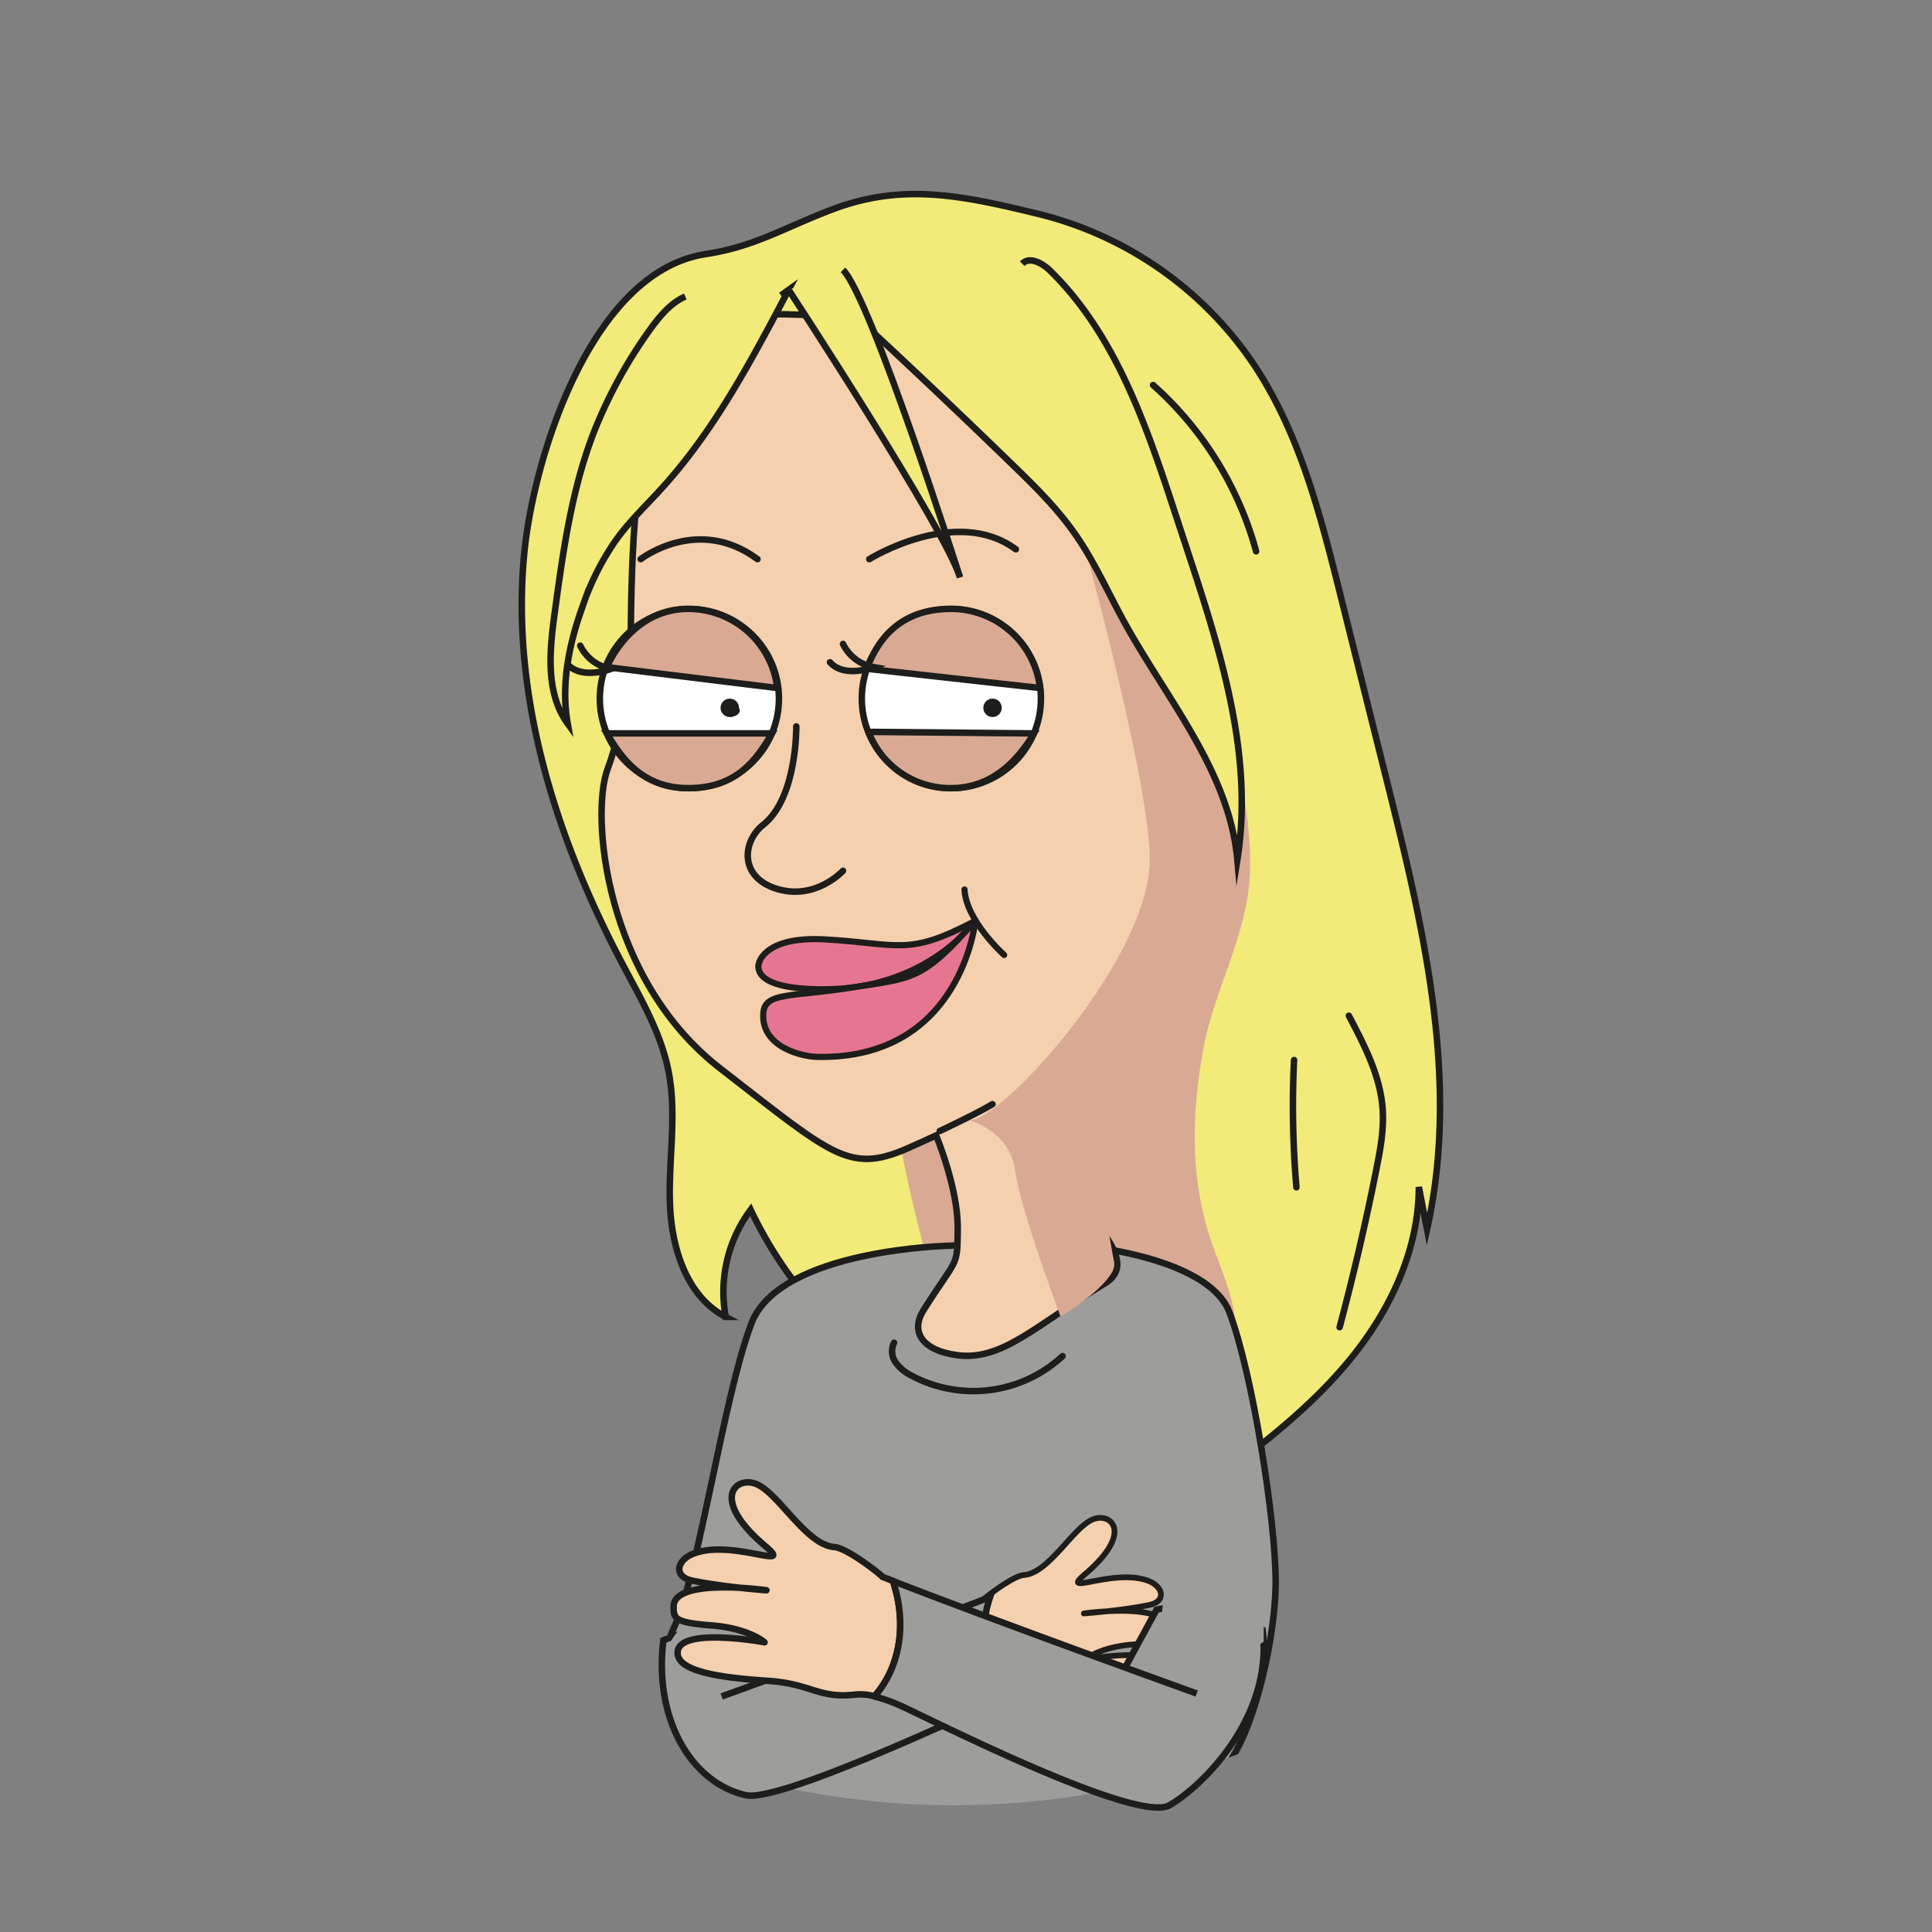 <svg xmlns="http://www.w3.org/2000/svg" xmlns:xlink="http://www.w3.org/1999/xlink" viewBox="0 0 425.2 425.2"><rect x="0" y="0" width="425.2" height="425.2" fill="#808080" stroke="none"/><defs><style>.cls-1,.cls-11,.cls-15{fill:none;}.cls-2{isolation:isolate;}.cls-3{fill:#f2ea79;}.cls-10,.cls-11,.cls-13,.cls-15,.cls-16,.cls-17,.cls-3,.cls-6,.cls-7,.cls-8,.cls-9{stroke:#1d1d1b;}.cls-13,.cls-15,.cls-3,.cls-6,.cls-7,.cls-8,.cls-9{stroke-miterlimit:10;}.cls-13,.cls-15,.cls-16,.cls-3,.cls-6,.cls-7,.cls-8,.cls-9{stroke-width:1.43px;}.cls-13,.cls-4{fill:#d9a994;}.cls-12,.cls-4{mix-blend-mode:darken;}.cls-5{clip-path:url(#clip-path);}.cls-18,.cls-6{fill:#9d9d9c;}.cls-16,.cls-17,.cls-7,.cls-9{fill:#f5d0ae;}.cls-8{fill:#fff;}.cls-11,.cls-15,.cls-16,.cls-17,.cls-9{stroke-linecap:round;}.cls-10{fill:#e6768f;}.cls-10,.cls-11,.cls-16,.cls-17{stroke-linejoin:round;}.cls-10,.cls-11{stroke-width:1.36px;}.cls-14{fill:#1d1d1b;}.cls-17{stroke-width:1.26px;}</style><clipPath id="clip-path"><circle class="cls-1" cx="209.91" cy="217.55" r="179.75"/></clipPath></defs><title>девч1_2_2</title><g class="cls-2"><g id="Layer_1" data-name="Layer 1"><path class="cls-3" d="M115.39,121.67c-3.07,31.5,7,63,21.87,91,3.91,7.39,8.22,14.76,9.85,23,1.91,9.56,0,19.43.33,29.16s3.63,20.51,12.28,25a30.19,30.19,0,0,1,5.49-23.58,90.82,90.82,0,0,0,28.11,34.17,33,33,0,0,0-1.59-13.95,170.79,170.79,0,0,0,28.17,24.37A31,31,0,0,0,217.42,294a150.62,150.62,0,0,1,25.8,30.4,29.81,29.81,0,0,1,8.4-18.31A36.44,36.44,0,0,1,250,331.06a31.46,31.46,0,0,1,16.56-20.43,28.08,28.08,0,0,1-2.77,17.69c11.55-8.51,23.21-17.13,32.47-28.08s16-24.64,16-39l1.81,9.31c7.34-32.83-.88-66.91-9.06-99.53Q300,151,295,130.94c-4.43-17.69-9-35.77-19.19-50.92A80.28,80.28,0,0,0,228.62,47.1c-17.6-4.28-30.33-6.88-46-.8-10.83,4.21-16.74,8-27.39,9.64C130.18,59.82,117.45,100.51,115.39,121.67Z"/><path class="cls-4" d="M158.35,218.46c-1.88,2.53-.25,6.34,2.34,8.12s5.84,2.25,8.82,3.27A47.68,47.68,0,0,1,177.9,234l15.89,9.16a8.5,8.5,0,0,1,2.46,1.86,8.36,8.36,0,0,1,1.33,3.8c3.48,19.65,9.12,38,14.5,56.88,2,7.11,3.18,15.64,9.6,19.31,3.61,2.07,8,2,12.16,1.49,9.42-1.1,18.85-4.05,26.23-10s12.48-15.19,11.9-24.65c-.4-6.68-3.46-12.85-5.57-19.19-4.49-13.44-4.11-27.7-1.64-41.47,2.37-13.2,9.81-25.58,10.32-38.91.63-16.77-5.38-35.74-11.75-51"/><g class="cls-5"><path class="cls-6" d="M209.35,274.15s-37.77.63-44,17.17-11.55,55.1-17.06,67,.52,26.45,7.94,31.33,66,19.55,110.07,1.95c8.33-3.33,14.45-29.88,14.45-43.45s-5.09-45.94-10.18-59.35S231,271.3,209.35,274.15Z"/></g><path class="cls-7" d="M262.16,174.31c-7.17-38.9-14.55-87-47.5-102.84-8-3.84-16.59-2.64-27.94-2.11-10,.47-18.76-1.38-25,1.23-19.28,8-22.91,28.39-22.91,74.47,0,0-1.27,14-5.08,24.16s-.64,46.23,24.8,65.94,28.54,23.43,42.49,17l5-2.27h0s4.84,11.56,4.76,20.46,0,6.07-7.53,18c-2.85,4.5-.61,8.83,7.41,9.9,9.87,1.31,17.13-6.43,32.48-15.78,7.57-4.6-2.54-12.71-5.72-19.07-3.08-6.15-12.14-17.23-9.32-24.47C249.55,226.51,268.41,208.26,262.16,174.31Z"/><circle class="cls-8" cx="151.72" cy="153.75" r="19.71"/><circle class="cls-8" cx="209.38" cy="153.75" r="19.71"/><path class="cls-9" d="M175.25,159.87s.22,15.72-7.28,21.65c-4.6,3.64-5.39,11.58,3.09,14.13s14.47-4,14.47-4"/><path class="cls-10" d="M185.53,217.55c-2.91.25-18.45,1-18.63-4.81-.05-1.28,1.78-6.69,14.57-6,16.5.91,18.16,3.87,33.19-4.1C214.66,202.65,205.54,215.83,185.53,217.55Z"/><path class="cls-10" d="M179.71,232.6c-2.92-.07-12.21-2-11.72-9.58.3-4.73,6-3.55,19.51-5.68s15.44-1.49,27.16-14.69C214.66,202.65,211.63,233.35,179.71,232.6Z"/><path class="cls-11" d="M221,210.18s-8.39-7.53-8.73-14.42"/><g class="cls-12"><path class="cls-13" d="M228.89,151.42A19.7,19.7,0,0,0,209.33,134c-11.46,0-16.25,7-18.55,13.18Z"/><path class="cls-13" d="M191.16,161.07a19.24,19.24,0,0,0,18.17,12.39c9.11,0,14.78-6.27,18.22-12.05Z"/></g><circle class="cls-14" cx="218.44" cy="155.78" r="2.03"/><path class="cls-15" d="M185.53,141.72a9.35,9.35,0,0,0,6.79,5.11s-6.47,2.52-9.65-1.08"/><g class="cls-12"><path class="cls-13" d="M171.06,151.42A19.71,19.71,0,0,0,151.49,134c-10.52,0-16.11,8.69-17.94,12.82Z"/><path class="cls-13" d="M133.55,161.41c2.94,4.85,7.42,12.05,17.94,12.05,10.68,0,15-6.27,18.4-12.05Z"/></g><circle class="cls-14" cx="160.61" cy="155.78" r="2.03"/><path class="cls-15" d="M127.7,142.1a9.35,9.35,0,0,0,6.79,5.11s-6.47,2.52-9.65-1.08"/><path class="cls-9" d="M191.31,123.06s19.13-11.91,32.27-2.16"/><path class="cls-9" d="M141,123.06s12.57-9.75,25.71,0"/><path class="cls-4" d="M225.43,73.31s29.19,97,27.54,117.78c-1.76,22-33.44,56.43-39.79,55.44,0,0,9,2.18,10.23,11.08s10,32.12,10,32.12,12.67-7.46,11.76-12.11-4.29-24.23-4.4-31.65,18.44-10.66,26.09-35.35c3.89-12.55.9-53.4-1-63.92S225.43,73.31,225.43,73.31Z"/><path class="cls-9" d="M206.83,248.92s8-3.76,11.61-5.91"/><path class="cls-16" d="M163,349.5c3.24.36,5.64.53,5.64.53S166.24,349.69,163,349.5Z"/><path class="cls-17" d="M214,353.23l2-.8c-.2-.06,6.73-5.6,9.37-5.8,5.41-.42,10.6-10.14,14.95-12.16,4-1.87,9.51,2.63-1.55,12-5.83,4.94,6.31-1.37,13.84,1.41,3.47,1.28,4.09,4.55.37,5.33-3,.63-6.58,1.1-9.44,1.41-2.83.16-5,.47-5,.47s2.12-.16,5-.47c5.34-.3,13.07-.1,13.07,3.65,0,2.25-.06,3.09-7.38,3.66s-10.3,3.27-10.3,3.27,16.91-3.12,16.91,2.07c0,3.74-9,4.87-17.47,5.43s-9.81,3.42-16.82,2.71a9.94,9.94,0,0,0-4,.3C212.31,369.71,211.33,361.07,214,353.23Z"/><path class="cls-6" d="M146,361s13.89-5.62,20.64-3.94l6.1,11.25-13.92,5.05s38.38-13.82,59.09-21.89c-2.66,7.84-1.68,16.48,3.59,22.47a30.65,30.65,0,0,0-4.79,1.67c-4.81,2.08-45.32,21.15-52.6,19.48C151.72,392.2,143.9,377.81,146,361Z"/><path class="cls-18" d="M164.71,353.23s3.44,7.06.47,9.73-20.76,8.2-17.88-.87C148.67,357.76,159.91,348.51,164.71,353.23Z"/><path class="cls-14" d="M162.64,155.78c.59,1.08-.55,2-2,2"/><path class="cls-16" d="M196.51,347.94l-2.31-.9c.22-.07-7.61-6.34-10.6-6.57-6.13-.47-12-11.47-16.92-13.76-4.57-2.12-10.76,3,1.76,13.57,6.6,5.58-7.15-1.55-15.67,1.59-3.92,1.45-4.62,5.15-.41,6,3.37.71,7.44,1.24,10.68,1.59,3.2.19,5.64.53,5.64.53s-2.4-.17-5.64-.53c-6-.34-14.79-.11-14.79,4.13,0,2.55.07,3.5,8.35,4.14s11.66,3.71,11.66,3.71-19.13-3.54-19.13,2.33c0,4.24,10.13,5.51,19.76,6.14s11.1,3.87,19,3.08a11.05,11.05,0,0,1,4.53.34C198.41,366.59,199.52,356.81,196.51,347.94Z"/><path class="cls-6" d="M277.88,358.72s-15.72-6.36-23.35-4.45L247.62,367l15.75,5.71s-43.43-15.64-66.86-24.77c3,8.87,1.9,18.65-4.06,25.43a33.44,33.44,0,0,1,5.42,1.88c5.44,2.36,52.2,26.29,59.52,22.05S280.25,377.8,277.88,358.72Z"/><polygon class="cls-18" points="256.64 347.94 255.53 356.19 272.52 365.08 278.12 361.3 278.12 349.5 256.64 347.94"/><path class="cls-15" d="M296.86,223.54c3.44,6.52,6.95,13.28,7.45,20.62.29,4.42-.52,8.83-1.39,13.17q-3.48,17.51-8.09,34.76"/><path class="cls-15" d="M253.77,84.74a75.64,75.64,0,0,1,22.68,36.59"/><path class="cls-15" d="M284.8,233.3a209.35,209.35,0,0,0,.52,28"/><path class="cls-3" d="M183.86,65l-1.66-.16a47.23,47.23,0,0,1,7.47,6q16.72,15.47,33.08,31.35c5,4.83,9.94,9.72,13.9,15.4,4.2,6,7.19,12.77,10.72,19.2,9.42,17.12,23.2,33,24.95,52.44,3.91-24.56-4.78-49.16-12.54-72.79-6.7-20.37-13.34-41.85-28.66-56.86-1.68-1.65-4.48-3.22-6.14-1.55"/><path class="cls-3" d="M150.83,65.26c-3.4,1.49-5.81,4.56-8,7.59a104.54,104.54,0,0,0-12.22,22.5c-4.87,12.68-6.73,26.28-8.56,39.74-1.12,8.26-2,17.46,2.9,24.19-1.56-8.71.32-17.7,3.33-26a57.82,57.82,0,0,1,7.13-14.2c3-4.26,6.87-7.89,10.38-11.78C157.4,94.48,165.55,79,173.57,63.79L171.88,65"/><path class="cls-15" d="M196.77,295.52a4.2,4.2,0,0,0,.34,4.31,9.64,9.64,0,0,0,3.46,2.9,28.9,28.9,0,0,0,33.28-4.27"/><path class="cls-3" d="M173.57,63.79s34.48,52.63,37.72,63.3c0,0-19.64-61.62-25.76-67.7"/></g></g></svg>